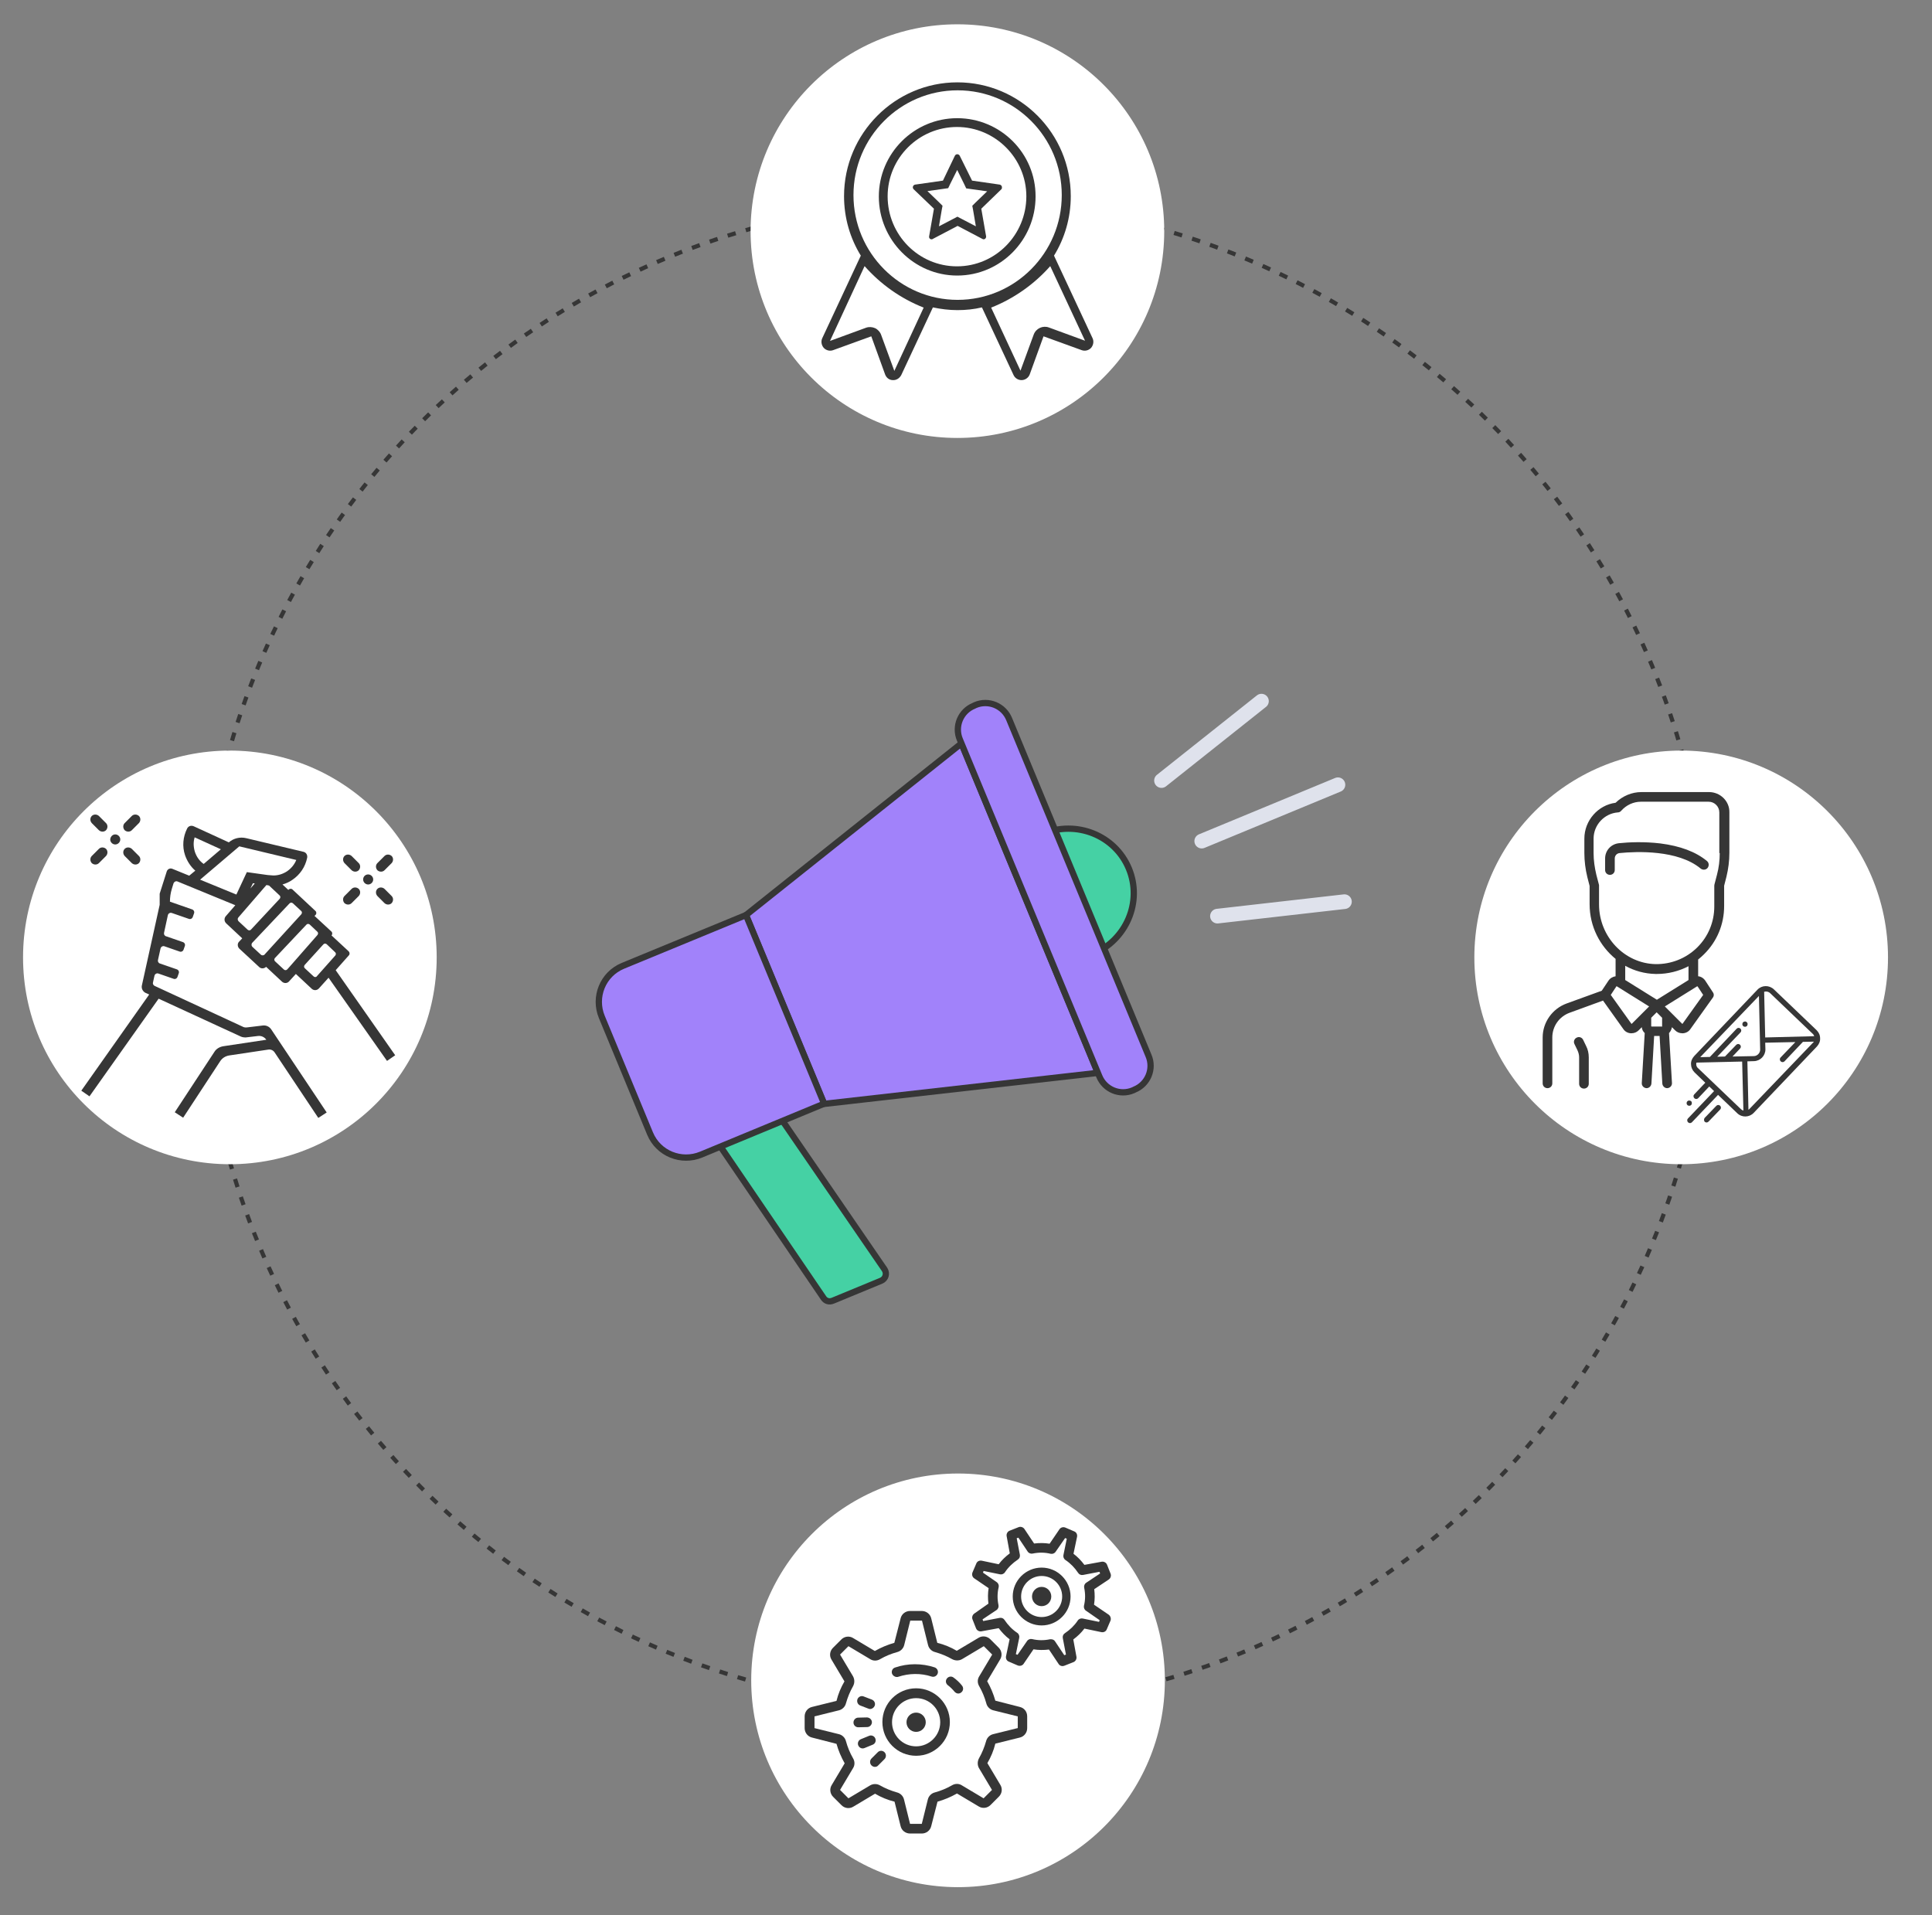 <?xml version="1.0" encoding="utf-8"?>
<!-- Generator: Adobe Illustrator 22.0.1, SVG Export Plug-In . SVG Version: 6.00 Build 0)  -->
<svg version="1.1" id="Layer_1" xmlns="http://www.w3.org/2000/svg" xmlns:xlink="http://www.w3.org/1999/xlink" x="0px" y="0px"
	 viewBox="0 0 922 914" style="enable-background:new 0 0 922 914;" xml:space="preserve">
<rect x="0" y="0" width="922" height="914" fill="#808080" stroke="none"/>
<style type="text/css">
	.st0{fill:#45D1A4;stroke:#363636;stroke-width:3;stroke-miterlimit:10;}
	.st1{fill:#A182FA;stroke:#363636;stroke-width:3;stroke-miterlimit:10;}
	.st2{fill:none;stroke:#DFE2EC;stroke-width:7;stroke-linecap:round;stroke-miterlimit:10;}
	.st3{fill:none;stroke:#363636;stroke-width:2;stroke-miterlimit:10;stroke-dasharray:4.005,5.007;}
	.st4{fill:#FFFFFF;}
	.st5{fill:#363636;}
</style>
<g id="Layer_1_1_">
	<g>
		<path class="st0" d="M372.9,534.1l-29.6,12.3l49.7,73c0.9,1.4,2.6,2.1,4.5,1.3l23-9.5c2.1-0.9,2.9-3.3,1.7-5.3L372.9,534.1z"/>
		
			<ellipse transform="matrix(0.924 -0.383 0.383 0.924 -124.56 227.232)" class="st0" cx="509.2" cy="426.9" rx="31.7" ry="31.1"/>
		<polygon class="st1" points="523.9,512 393.3,526.8 356,436.7 458.8,354.8 		"/>
		<g>
			<path class="st1" d="M465.4,336.5l-0.6,0.3c-6.4,2.6-9.4,9.9-6.7,16.2l66.5,160.6c2.6,6.4,9.9,9.4,16.2,6.7l0.6-0.3
				c6.4-2.6,9.4-9.9,6.7-16.2l-66.5-160.6C479,336.8,471.7,333.8,465.4,336.5z"/>
			<path class="st1" d="M297.3,460.9c-9.7,4-14,15-10.1,24.4l23,55.6c4,9.7,15,14,24.4,10.1l58.7-24.3l-37.3-90L297.3,460.9z"/>
		</g>
		<line class="st2" x1="573.5" y1="401.4" x2="638.5" y2="374.5"/>
		<line class="st2" x1="602" y1="334.6" x2="554.3" y2="372.5"/>
		<line class="st2" x1="581" y1="437.2" x2="641.6" y2="430.3"/>
	</g>
	<g>
		<circle class="st3" cx="455.9" cy="455.7" r="360"/>
	</g>
</g>
<g id="Layer_2_1_">
	<g>
		<circle class="st4" cx="802.3" cy="456.9" r="98.7"/>
		<g>
			<g>
				<g>
					<path class="st5" d="M814.6,410.9c-5.3-4.4-12.8-7.2-22.3-8.4c-7.6-0.9-14.9-0.6-19.7-0.1c-3.8,0.4-6.6,3.5-6.6,7.3v5.5
						c0,1.3,1,2.3,2.3,2.3s2.3-1,2.3-2.3v-5.5c0-1.4,1-2.5,2.4-2.6c8-0.8,27.8-1.6,38.6,7.4c1,0.8,2.5,0.7,3.3-0.3
						C815.7,413.2,815.6,411.7,814.6,410.9z"/>
				</g>
			</g>
			<g>
				<g>
					<path class="st5" d="M815.6,378h-32.3c-4.6,0-9,1.9-12.3,5.1c-8.4,1.1-14.9,8.5-14.9,17.1v6.9c0,3.8,0.5,7.7,1.4,11.4l1.1,4.3
						v8.7c0,10.6,4.9,20,12.4,26.1v8.3c-1.3,0.2-2.6,0.9-3.4,2.1l-3.2,4.8l-16.8,6.1c-6.8,2.5-11.4,9-11.4,16.2V517
						c0,1.3,1,2.3,2.3,2.3s2.3-1,2.3-2.3v-21.9c0-5.3,3.3-10,8.3-11.8l15.9-5.8l9.7,13.6c0.8,1.2,2.1,1.9,3.5,2c0.1,0,0.3,0,0.4,0
						c1.3,0,2.5-0.5,3.4-1.4l1.5-1.5c0.1,1.1,0.6,2.1,1.4,2.8l-1.4,23.8c-0.1,1.3,0.9,2.4,2.2,2.5h0.1c1.2,0,2.2-1,2.3-2.2l1.3-22.7
						h2.6l1.3,22.7c0.1,1.2,1.1,2.2,2.3,2.2h0.1c1.3-0.1,2.3-1.2,2.2-2.5l-1.4-23.8c0.7-0.7,1.2-1.7,1.4-2.8l1.5,1.5
						c0.9,0.9,2.1,1.4,3.4,1.4c0.1,0,0.3,0,0.4,0c1.4-0.1,2.7-0.8,3.5-2l10.7-15c0.6-0.8,0.6-1.8,0-2.6l-3.6-5.5
						c-0.8-1.2-2.1-2-3.4-2.1v-8c1-0.8,1.9-1.6,2.8-2.5c6.2-6.1,9.6-14.3,9.6-23v-9.7l1.1-4.3c0.9-3.7,1.4-7.6,1.4-11.4v-19.4
						C825.4,382.4,821,378,815.6,378z M778.7,488.6C778.7,488.6,778.6,488.7,778.7,488.6c-0.2,0-0.2,0-0.2-0.1l-9.8-13.7l2.7-4.1
						c0-0.1,0.1-0.1,0.2,0l15.4,9.6L778.7,488.6z M793.2,489.9h-5c-0.1,0-0.2-0.1-0.2-0.2v-4l2.6-2.6l2.6,2.6v4l0,0
						C793.4,489.9,793.3,489.9,793.2,489.9z M790.7,477.1l-15.1-9.4v-6.8c4.3,2.4,9.3,3.8,14.5,3.9c0.2,0,0.4,0,0.6,0
						c5.3,0,10.5-1.3,15.1-3.7v6.6l0,0L790.7,477.1z M812.8,474.8l-9.8,13.7c0,0,0,0.1-0.1,0.1s-0.1,0-0.1,0l-8.3-8.3l15.4-9.6
						c0.1,0,0.2,0,0.2,0L812.8,474.8z M820.7,407.1c0,3.5-0.4,6.9-1.3,10.3l-1.2,4.6c0,0.2-0.1,0.4-0.1,0.6v10
						c0,7.4-2.9,14.4-8.2,19.6s-12.4,8-19.8,7.9c-14.9-0.3-27-13.1-27-28.5v-9c0-0.2,0-0.4-0.1-0.6l-1.2-4.6
						c-0.8-3.4-1.3-6.8-1.3-10.3v-6.9c0-6.5,5.1-12,11.6-12.5c0.6,0,1.2-0.3,1.6-0.8c2.4-2.7,5.8-4.3,9.4-4.3h32.3
						c2.8,0,5.1,2.3,5.1,5.1v19.4H820.7z"/>
				</g>
			</g>
			<g>
				<g>
					<path class="st5" d="M756.9,499.1l-1.4-2.9c-0.6-1.2-2-1.6-3.1-1c-1.2,0.6-1.6,2-1,3.1l1.4,2.9c0.5,1.1,0.8,2.2,0.8,3.4v12.6
						c0,1.3,1,2.3,2.3,2.3s2.3-1,2.3-2.3v-12.6C758.2,502.7,757.8,500.8,756.9,499.1z"/>
				</g>
			</g>
			<g>
				<path class="st5" d="M838.7,472.3L808.5,504c-1,1.1-1.6,2.5-1.5,3.9c0,1.4,0.6,2.8,1.7,3.9l5.1,4.9l-5.3,5.6
					c-0.2,0.3-0.4,0.6-0.3,0.9c0,0.3,0.1,0.6,0.4,0.9c0.5,0.5,1.3,0.5,1.8,0l5.3-5.6l2.3,2.2l-12.5,13.1c-0.2,0.3-0.4,0.6-0.3,0.9
					c0,0.3,0.1,0.6,0.4,0.9c0.5,0.5,1.3,0.5,1.8,0l12.5-13.1l9.2,8.8c2.2,2.1,5.7,2,7.8-0.2l30.2-31.7c1-1.1,1.6-2.5,1.5-3.9
					c0-1.5-0.6-2.8-1.7-3.9l0,0l-20.3-19.4C844.3,470,840.8,470.1,838.7,472.3z M865,493.3L865,493.3c0.4,0.3,0.6,0.7,0.8,1.2
					l-23.4,0.6l-0.5-21.8c1-0.3,2.1-0.1,2.9,0.7L865,493.3z M834.9,529.2c-0.2,0.2-0.3,0.3-0.5,0.4l-0.5-23.1l3.2-0.1
					c3-0.1,5.4-2.6,5.4-5.6l-0.1-3.2l14.4-0.3l-7.1,7.4c-0.2,0.3-0.4,0.6-0.3,0.9c0,0.3,0.1,0.6,0.4,0.9c0.5,0.5,1.3,0.5,1.8,0
					l8.8-9.3l0,0l5.2-0.1c-0.1,0.2-0.2,0.4-0.4,0.5L834.9,529.2z M809.6,507.1l21.8-0.5L832,530c-0.4-0.1-0.9-0.4-1.2-0.7
					l-20.3-19.4C809.6,509.2,809.3,508.1,809.6,507.1z M839.4,475.3l0.6,25.6c0,1.6-1.3,3-2.9,3.1l-10.3,0.2l3.6-3.8
					c0.5-0.5,0.5-1.3,0-1.8s-1.3-0.5-1.8,0l-5.4,5.6l-3.7,0.1l11.1-11.6c0.5-0.5,0.5-1.3,0-1.8s-1.3-0.5-1.8,0L816,504.4l-4.6,0.1
					L839.4,475.3z"/>
				<path class="st5" d="M833.6,487.8c0.2,0.2,0.4,0.5,0.4,0.9c0,0.3-0.1,0.7-0.3,0.9c-0.2,0.2-0.5,0.4-0.9,0.4
					c-0.3,0-0.7-0.1-0.9-0.3s-0.4-0.5-0.4-0.9c0-0.3,0.1-0.7,0.3-0.9c0.2-0.2,0.5-0.4,0.9-0.4C833,487.4,833.3,487.6,833.6,487.8z"
					/>
				<path class="st5" d="M807.4,526.4c0,0.3-0.1,0.7-0.3,0.9s-0.5,0.4-0.9,0.4c-0.3,0-0.7-0.1-0.9-0.3c-0.2-0.2-0.4-0.5-0.4-0.9
					s0.1-0.7,0.3-0.9c0.2-0.2,0.5-0.4,0.9-0.4c0.3,0,0.7,0.1,0.9,0.3C807.3,525.7,807.4,526.1,807.4,526.4z"/>
				<path class="st5" d="M813.2,534.4c0-0.3,0.1-0.6,0.3-0.9l5.6-5.8c0.5-0.5,1.3-0.5,1.8,0s0.5,1.3,0,1.8l-5.6,5.8
					c-0.5,0.5-1.3,0.5-1.8,0C813.3,535,813.2,534.7,813.2,534.4z"/>
			</g>
		</g>
	</g>
	<g>
		<circle class="st4" cx="457.2" cy="801.9" r="98.7"/>
		<g>
			<path class="st5" d="M455.1,800.6c-1-0.8-2.4-0.6-3.2,0.4c-0.8,1-0.6,2.4,0.4,3.2c1.2,0.9,2.3,2,3.3,3.2c0.5,0.5,1.1,0.8,1.7,0.8
				c0.5,0,1.1-0.2,1.5-0.6c1-0.8,1.1-2.3,0.2-3.3C457.9,802.9,456.6,801.7,455.1,800.6z"/>
			<path class="st5" d="M428,800.3c0.2,0,0.5,0,0.7-0.1c5.1-1.7,10.8-1.8,15.9-0.1c1.2,0.4,2.5-0.3,2.9-1.5c0.4-1.2-0.3-2.5-1.5-2.9
				c-6.1-2-12.8-2-18.9,0.1c-1.2,0.4-1.8,1.7-1.4,2.9C426.1,799.7,427,800.3,428,800.3z"/>
			<path class="st5" d="M418.9,836.2l-3,3c-0.9,0.9-0.9,2.4,0,3.3c0.4,0.4,1,0.7,1.6,0.7s1.2-0.2,1.6-0.7l3-3c0.9-0.9,0.9-2.4,0-3.3
				C421.2,835.3,419.8,835.3,418.9,836.2z"/>
			<path class="st5" d="M417.7,829.6c-0.5-1.2-1.9-1.7-3-1.2l-3.9,1.6c-1.2,0.5-1.7,1.9-1.2,3c0.4,0.9,1.2,1.4,2.1,1.4
				c0.3,0,0.6-0.1,0.9-0.2l3.9-1.6C417.7,832.1,418.2,830.8,417.7,829.6z"/>
			<path class="st5" d="M409.6,824.3l4.2-0.1c1.3,0,2.3-1.1,2.3-2.3c0-1.3-1.1-2.2-2.3-2.3l-4.2,0.1c-1.3,0-2.3,1.1-2.3,2.3
				C407.3,823.3,408.3,824.3,409.6,824.3L409.6,824.3z"/>
			<path class="st5" d="M410.5,813.9l3.9,1.5c0.3,0.1,0.6,0.2,0.8,0.2c0.9,0,1.8-0.6,2.2-1.5c0.5-1.2-0.1-2.5-1.3-3l-3.9-1.5
				c-1.2-0.5-2.5,0.1-3,1.3C408.8,812.1,409.3,813.4,410.5,813.9z"/>
			<path class="st5" d="M437.2,805.7c-8.9,0-16.1,7.2-16.1,16.1c0,8.9,7.2,16.1,16.1,16.1c8.9,0,16.1-7.2,16.1-16.1
				C453.3,813,446.1,805.7,437.2,805.7z M437.2,833.4c-6.4,0-11.5-5.2-11.5-11.5c0-6.4,5.2-11.5,11.5-11.5c6.4,0,11.5,5.2,11.5,11.5
				S443.5,833.4,437.2,833.4z"/>
			<circle class="st5" cx="437.2" cy="821.9" r="4.6"/>
			<path class="st5" d="M497.1,748.1c-7.6,0-13.8,6.2-13.8,13.8s6.2,13.8,13.8,13.8s13.8-6.2,13.8-13.8S504.7,748.1,497.1,748.1z
				 M497.1,771.7c-5.4,0-9.8-4.4-9.8-9.8c0-5.4,4.4-9.8,9.8-9.8s9.8,4.4,9.8,9.8S502.5,771.7,497.1,771.7z"/>
			<circle class="st5" cx="497.1" cy="761.9" r="4.6"/>
			<path class="st5" d="M486.7,814.6l-11.7-3c-0.9-3.2-2.2-6.3-3.9-9.3l6.2-10.4c1.1-1.8,0.8-4.1-0.7-5.6l-4-4
				c-1.5-1.5-3.8-1.8-5.6-0.7l-10.4,6.2c-2.9-1.7-6-3-9.3-3.8l-2.9-11.7c-0.5-2.1-2.4-3.5-4.5-3.5h-5.6c-2.1,0-4,1.4-4.5,3.5
				l-3,11.7c-3.2,0.9-6.3,2.2-9.3,3.9l-10.4-6.2c-1.8-1.1-4.1-0.8-5.6,0.7l-4,4c-1.5,1.5-1.8,3.8-0.7,5.6l6.2,10.4
				c-1.7,2.9-3,6-3.8,9.3l-11.7,2.9c-2.1,0.5-3.5,2.4-3.5,4.5v5.6c0,2.1,1.4,4,3.5,4.5l11.7,3c0.9,3.2,2.2,6.3,3.9,9.3l-6.2,10.4
				c-1.1,1.8-0.8,4.1,0.7,5.6l4,4c1.5,1.5,3.8,1.8,5.6,0.7l10.4-6.2c2.9,1.7,6,3,9.3,3.8l2.9,11.7c0.5,2.1,2.4,3.5,4.5,3.5h5.6
				c2.1,0,4-1.4,4.5-3.5l3-11.7c3.2-0.9,6.3-2.2,9.3-3.9l10.4,6.2c1.8,1.1,4.1,0.8,5.6-0.7l4-4c1.5-1.5,1.8-3.8,0.7-5.6l-6.2-10.4
				c1.7-2.9,3-6,3.8-9.3l11.7-2.9c2.1-0.5,3.5-2.4,3.5-4.5v-5.6C490.2,816.9,488.8,815.1,486.7,814.6z M485.6,824.7l-11.7,2.9
				c-1.6,0.4-2.9,1.7-3.3,3.3c-0.8,2.8-1.9,5.6-3.4,8.2c-0.8,1.5-0.8,3.3,0,4.7l6.2,10.4l-4,4L459,852c-1.4-0.9-3.2-0.9-4.7,0
				c-2.6,1.5-5.3,2.6-8.2,3.4c-1.6,0.4-2.9,1.7-3.3,3.3l-2.9,11.7h-5.6l-2.9-11.7c-0.4-1.6-1.7-2.9-3.3-3.3
				c-2.8-0.8-5.6-1.9-8.2-3.4c-0.7-0.4-1.5-0.6-2.3-0.6s-1.6,0.2-2.3,0.6l-10.4,6.2l-4-4l6.2-10.4c0.9-1.4,0.9-3.2,0-4.7
				c-1.5-2.6-2.6-5.3-3.4-8.2c-0.4-1.6-1.7-2.9-3.3-3.3l-11.7-2.9v-5.6l11.7-2.9c1.6-0.4,2.9-1.7,3.3-3.3c0.8-2.8,1.9-5.6,3.4-8.2
				c0.8-1.5,0.8-3.2,0-4.7l-6.2-10.4l4-4l10.4,6.2c1.4,0.9,3.2,0.9,4.7,0c2.6-1.5,5.3-2.6,8.2-3.4c1.6-0.4,2.9-1.7,3.3-3.3l2.9-11.7
				h5.6l2.9,11.7c0.4,1.6,1.7,2.9,3.3,3.3c2.8,0.8,5.6,1.9,8.2,3.4c1.5,0.8,3.3,0.8,4.7,0l10.4-6.2l4,4l-6.2,10.4
				c-0.9,1.4-0.9,3.2,0,4.7c1.5,2.6,2.6,5.3,3.4,8.2c0.4,1.6,1.7,2.9,3.3,3.3l11.7,2.9v5.6H485.6z"/>
			<path class="st5" d="M529,770.5l-6.9-4.7c0.4-2.4,0.4-4.9,0.1-7.4l6.9-4.6c0.9-0.6,1.3-1.8,0.9-2.8l-1.7-4.3
				c-0.4-1-1.5-1.6-2.6-1.4l-8.2,1.5c-1.5-2-3.2-3.8-5.2-5.3l1.7-8.1c0.2-1.1-0.3-2.2-1.4-2.6l-4.2-1.8c-1-0.4-2.2-0.1-2.8,0.8
				l-4.7,6.9c-2.4-0.4-4.9-0.4-7.4-0.1l-4.6-6.9c-0.6-0.9-1.8-1.3-2.8-0.9l-4.3,1.7c-1,0.4-1.6,1.5-1.4,2.6l1.5,8.2
				c-2,1.5-3.8,3.2-5.3,5.2l-8.1-1.7c-1.1-0.2-2.2,0.3-2.6,1.4l-1.8,4.2c-0.4,1-0.1,2.2,0.8,2.8l6.9,4.7c-0.4,2.4-0.4,4.9-0.1,7.4
				L465,770c-0.9,0.6-1.3,1.8-0.9,2.8l1.7,4.3c0.4,1,1.5,1.6,2.6,1.4l8.2-1.5c1.5,2,3.2,3.8,5.2,5.3l-1.7,8.1
				c-0.2,1.1,0.3,2.2,1.4,2.6l4.2,1.8c1,0.4,2.2,0.1,2.8-0.8l4.7-6.9c2.4,0.4,4.9,0.4,7.4,0.1l4.6,6.9c0.4,0.7,1.2,1,1.9,1
				c0.3,0,0.6-0.1,0.9-0.2l4.3-1.7c1-0.4,1.6-1.5,1.4-2.6l-1.5-8.2c2-1.5,3.8-3.2,5.3-5.2l8.1,1.7c1.1,0.2,2.2-0.3,2.6-1.4l1.8-4.2
				C530.3,772.3,529.9,771.1,529,770.5z M524.5,774l-7.8-1.6c-0.9-0.2-1.9,0.2-2.4,1c-1.6,2.4-3.7,4.4-6.1,6c-0.8,0.5-1.2,1.4-1,2.4
				l1.5,7.8l-0.8,0.3l-4.4-6.6c-0.4-0.7-1.2-1-1.9-1c-0.2,0-0.3,0-0.5,0c-2.9,0.6-5.7,0.6-8.6-0.1c-0.9-0.2-1.9,0.2-2.4,1l-4.5,6.5
				l-0.8-0.3l1.6-7.8c0.2-0.9-0.2-1.9-1-2.4c-2.4-1.6-4.4-3.7-6-6.1c-0.5-0.8-1.4-1.2-2.4-1l-7.8,1.5l-0.3-0.8l6.6-4.4
				c0.8-0.5,1.2-1.5,1-2.4c-0.6-2.9-0.6-5.7,0.1-8.6c0.2-0.9-0.2-1.9-1-2.4l-6.5-4.5l0.3-0.8l7.8,1.6c0.9,0.2,1.9-0.2,2.4-1
				c1.6-2.4,3.7-4.4,6.1-6c0.8-0.5,1.2-1.4,1-2.4l-1.5-7.8l0.8-0.3l4.4,6.6c0.5,0.8,1.5,1.2,2.4,1c2.9-0.6,5.7-0.6,8.6,0.1
				c0.9,0.2,1.9-0.2,2.4-1l4.5-6.5l0.8,0.3l-1.6,7.8c-0.2,0.9,0.2,1.9,1,2.4c2.4,1.6,4.4,3.7,6,6.1c0.5,0.8,1.4,1.2,2.4,1l7.8-1.5
				l0.3,0.8l-6.6,4.4c-0.8,0.5-1.2,1.5-1,2.4c0.6,2.9,0.6,5.7-0.1,8.6c-0.2,0.9,0.2,1.9,1,2.4l6.5,4.5L524.5,774z"/>
		</g>
	</g>
	<g>
		<circle class="st4" cx="109.7" cy="456.9" r="98.7"/>
		<g>
			<g>
				<g>
					<path class="st5" d="M43.8,389.4L43.8,389.4c0.9-0.9,2.4-0.9,3.4,0l3.4,3.4c0.9,0.9,0.9,2.4,0,3.4l0,0c-0.9,0.9-2.4,0.9-3.4,0
						l-3.4-3.4C42.9,391.8,42.9,390.3,43.8,389.4z"/>
				</g>
			</g>
			<g>
				<g>
					<path class="st5" d="M59.5,405.1L59.5,405.1c0.9-0.9,2.4-0.9,3.4,0l3.4,3.4c0.9,0.9,0.9,2.4,0,3.4l0,0c-0.9,0.9-2.4,0.9-3.4,0
						l-3.4-3.4C58.6,407.5,58.6,406,59.5,405.1z"/>
				</g>
			</g>
			<g>
				<g>
					<path class="st5" d="M43.8,408.5l3.4-3.4c0.9-0.9,2.4-0.9,3.4,0l0,0c0.9,0.9,0.9,2.4,0,3.4l-3.4,3.4c-0.9,0.9-2.4,0.9-3.4,0
						l0,0C42.9,410.9,42.9,409.4,43.8,408.5z"/>
				</g>
			</g>
			<g>
				<g>
					<path class="st5" d="M59.5,392.8l3.4-3.4c0.9-0.9,2.4-0.9,3.4,0l0,0c0.9,0.9,0.9,2.4,0,3.4l-3.4,3.4c-0.9,0.9-2.4,0.9-3.4,0
						l0,0C58.6,395.2,58.6,393.7,59.5,392.8z"/>
				</g>
			</g>
			<g>
				<g>
					<path class="st5" d="M55,398.2L55,398.2c1.3,0,2.4,1.1,2.4,2.4l0,0c0,1.3-1.1,2.4-2.4,2.4l0,0c-1.3,0-2.4-1.1-2.4-2.4l0,0
						C52.7,399.3,53.7,398.2,55,398.2z"/>
				</g>
			</g>
			<g>
				<g>
					<path class="st5" d="M164.4,408.5L164.4,408.5c0.9-0.9,2.4-0.9,3.4,0l3.4,3.4c0.9,0.9,0.9,2.4,0,3.4l0,0
						c-0.9,0.9-2.4,0.9-3.4,0l-3.4-3.4C163.5,410.9,163.5,409.4,164.4,408.5z"/>
				</g>
			</g>
			<g>
				<g>
					<path class="st5" d="M180.1,424.2L180.1,424.2c0.9-0.9,2.4-0.9,3.4,0l3.4,3.4c0.9,0.9,0.9,2.4,0,3.4l0,0
						c-0.9,0.9-2.4,0.9-3.4,0l-3.4-3.4C179.2,426.6,179.2,425.1,180.1,424.2z"/>
				</g>
			</g>
			<g>
				<g>
					<path class="st5" d="M164.4,427.6l3.4-3.4c0.9-0.9,2.4-0.9,3.4,0l0,0c0.9,0.9,0.9,2.4,0,3.4l-3.4,3.4c-0.9,0.9-2.4,0.9-3.4,0
						l0,0C163.5,430,163.5,428.5,164.4,427.6z"/>
				</g>
			</g>
			<g>
				<g>
					<path class="st5" d="M180.1,411.9l3.4-3.4c0.9-0.9,2.4-0.9,3.4,0l0,0c0.9,0.9,0.9,2.4,0,3.4l-3.4,3.4c-0.9,0.9-2.4,0.9-3.4,0
						l0,0C179.2,414.3,179.2,412.8,180.1,411.9z"/>
				</g>
			</g>
			<g>
				<g>
					<path class="st5" d="M175.7,417.3L175.7,417.3c1.3,0,2.4,1.1,2.4,2.4l0,0c0,1.3-1.1,2.4-2.4,2.4l0,0c-1.3,0-2.4-1.1-2.4-2.4
						l0,0C173.3,418.4,174.3,417.3,175.7,417.3z"/>
				</g>
			</g>
			<g>
				<g>
					<path class="st5" d="M160.2,463l6.3-7.1c0.5-0.5,0.4-1.4-0.1-1.9l-8.2-7.6l0,0c0.5-0.5,0.5-1.4-0.1-1.9l-8-7.4l0.5-0.5
						c0.5-0.5,0.5-1.4-0.1-1.9l-10.9-10.2c-0.5-0.5-1.4-0.5-1.9,0.1l-0.1,0.1l-2.8-2.6c1.7-0.5,3.3-1.2,4.7-2.2
						c3.7-2.5,6.2-6.2,7.1-10.6l0,0c0.2-1.3-0.5-2.5-1.8-2.8l-27.3-6.5c-2.9-0.7-6,0-8.3,2l0,0l-16.8-7.7c-1.2-0.5-2.5-0.1-3.1,1.1
						l0,0c-2,4-2.4,8.5-1,12.7c1,2.9,2.7,5.5,4.9,7.4l-2.9,2.4l-8.1-3.3c-1-0.4-2.2,0.1-2.6,1.2l-3.4,10.7v5.3l-8.5,38.5
						c-0.3,1.4,0.4,2.8,1.7,3.5l1.8,0.8l-32.4,45.9l3.9,2.7l33-46.6l39.3,18.1c0.7,0.3,1.5,0.4,2.2,0.4l5.9-0.7
						c1.6-0.2,3.1,0.5,4,1.8l0,0l-20.6,3.1c-1.7,0.3-3.3,1.2-4.2,2.7l-18.9,28.8l4,2.6l17.7-27c1-1.5,2.5-2.4,4.2-2.7l18.7-2.8
						c1.2-0.2,2.4,0.3,3.1,1.4l20.8,31.2l4-2.6l-26.5-39.7c-0.9-1.3-2.4-2-4-1.8l-7.5,0.9c-0.8,0.1-1.5,0-2.2-0.4l-41.9-19.4
						c-0.6-0.3-1-1-0.8-1.6l0.7-3.2c0.2-0.9,1.1-1.4,1.9-1.1l7.2,2.5c0.8,0.3,1.6-0.1,1.9-0.9l0.6-1.7c0.3-0.8-0.1-1.6-0.9-1.9
						l-8.1-2.8c-0.7-0.2-1.1-1-0.9-1.7l1.2-5.4c0.2-0.9,1.1-1.4,1.9-1.1l7.2,2.5c0.8,0.3,1.6-0.1,1.9-0.9l0.6-1.7
						c0.3-0.8-0.1-1.6-0.9-1.9l-8.1-2.8c-0.7-0.2-1.1-1-0.9-1.7l1.8-8.3c0.2-0.9,1.1-1.4,1.9-1.1l8.1,2.8c0.8,0.3,1.6-0.1,1.9-0.9
						l0.6-1.7c0.3-0.8-0.1-1.6-0.9-1.9l-10.6-3.7l0,0c0-2.1,0.3-4.1,0.9-6.1l0.8-2.6c0.3-0.8,1.2-1.3,2-0.9l27.5,11.3l-4.6,5.3
						c-0.8,1-0.7,2.4,0.2,3.3l7.7,7.2l-1.5,1.6c-0.9,0.9-0.8,2.4,0.1,3.3l9.5,8.8c0.9,0.9,2.4,0.8,3.3-0.1l0,0l7.6,7.1
						c1,0.9,2.5,0.8,3.3-0.1l3.3-3.6l7.6,7.1c1,0.9,2.5,0.8,3.4-0.2l4.6-5.1l27.9,39.7l3.9-2.7L160.2,463z M93,406.5
						c-0.7-2.3-0.8-4.7-0.1-6.9l12.5,5.7l-8.2,7C95.2,410.9,93.8,408.9,93,406.5z M127.8,417.6l-10-1.4l-5,10.7l-17.3-7.1l18.7-15.9
						l27.2,6.5c-0.9,2.2-2.4,4-4.4,5.4c-2,1.3-4.2,2-6.5,2 M121.6,421.6l-2.1,2.4l1.2-2.5L121.6,421.6z M113.7,437.9l13.4-15.5h0.3
						c0.3,0.1,0.7,0.1,1,0.2l5,4.7c0.5,0.4,0.5,1.1,0.1,1.6l-13.7,14.7c-0.4,0.5-1.1,0.5-1.6,0.1l-4.4-4.1
						C113.4,439.1,113.3,438.4,113.7,437.9z M124.5,455.6l-4-3.7c-0.6-0.5-0.6-1.5-0.1-2l17.8-18.8c0.4-0.4,1.1-0.5,1.6,0l3.9,3.6
						c0.5,0.4,0.5,1.1,0.1,1.6l-17.7,19.4C125.6,456,124.9,456,124.5,455.6z M138,461.6l-0.9,1c-0.4,0.5-1.2,0.5-1.6,0.1l-4.2-3.9
						c-0.5-0.4-0.5-1.2-0.1-1.6l15-15.9c0.4-0.5,1.1-0.5,1.6-0.1l3.6,3.4c0.5,0.4,0.5,1.1,0.1,1.6L138,461.6L138,461.6z M149.7,466
						l-4.2-3.9c-0.5-0.4-0.5-1.1-0.1-1.6l8.9-9.8c0.4-0.5,1.1-0.5,1.6-0.1l4,3.8c0.5,0.4,0.5,1.1,0.1,1.6l-8.8,9.9
						C150.9,466.4,150.1,466.4,149.7,466z"/>
				</g>
			</g>
		</g>
	</g>
	<g>
		<circle class="st4" cx="456.9" cy="110.3" r="98.7"/>
		<g>
			<g>
				<g>
					<path class="st5" d="M521.4,161.4L503,122c5.1-8.3,8-18,8-28.4c0-30-24.3-54.3-54.1-54.3s-54.1,24.4-54.1,54.3
						c0,10.4,2.9,20.1,8,28.4l-18.4,39.4c-0.7,1.5-0.4,3.3,0.7,4.6c1.1,1.2,2.9,1.7,4.5,1.1l18.2-6.6l6.6,18.2
						c0.6,1.6,2,2.7,3.7,2.7c1.7,0.1,3.2-0.9,4-2.4l15.1-32.3c3.8,0.8,7.7,1.3,11.7,1.3s7.9-0.4,11.7-1.3l15.1,32.3
						c0.7,1.5,2.2,2.4,3.8,2.4c1.7,0,3.3-1.1,3.9-2.7l6.6-18.2l18.2,6.6c1.6,0.6,3.4,0.1,4.5-1.1
						C521.8,164.7,522.1,162.9,521.4,161.4z M426.8,177l-6.3-17.2c-0.5-1.4-1.6-2.6-2.9-3.2c-1.4-0.6-2.9-0.7-4.3-0.2l-17.2,6.3
						l16.5-35.7c7.7,8.7,17.3,15.5,28.2,19.8L426.8,177z M457,143.1c-27.4,0-49.7-22.4-49.7-50s22.3-50,49.7-50s49.7,22.4,49.7,50
						S484.4,143.1,457,143.1z M500.6,156.3c-2.9-1.1-6.2,0.4-7.3,3.4l-6.3,17.2l-14-30.1c10.9-4.3,20.6-11.2,28.2-19.8l16.6,35.6
						L500.6,156.3z"/>
				</g>
			</g>
			<g>
				<g>
					<path class="st5" d="M456.8,56.4c-20.6,0-37.4,16.8-37.4,37.4c0,20.7,16.8,37.7,37.4,37.7c20.7,0,37.4-17,37.4-37.7
						C494.3,73.2,477.5,56.4,456.8,56.4z M456.7,127.1c-18.3,0-33.1-15-33.1-33.4c0-18.3,14.9-33.1,33.1-33.1s33.1,14.9,33.1,33.1
						C489.8,112.1,475,127.1,456.7,127.1z"/>
				</g>
			</g>
			<g>
				<g>
					<g>
						<path class="st5" d="M456.8,81.1l3.4,6.9l0.9,1.9l2.1,0.3l7.9,1.1l-5.6,5.4l-1.5,1.5l0.4,2.1l1.3,7.7l-6.9-3.6l-1.9-1l-1.9,1
							l-6.9,3.6l1.3-7.7l0.4-2.1l-1.5-1.5l-5.7-5.5l7.8-1.1l2.1-0.3l0.9-1.9L456.8,81.1 M456.8,73.6c-0.4,0-0.9,0.3-1.1,0.7
							l-5.7,11.9l-13.3,1.9c-0.4,0.1-0.9,0.4-1,0.9c-0.2,0.4,0,1,0.3,1.3l9.7,9.3l-2.3,13.2c-0.1,0.4,0.1,1,0.5,1.2
							c0.2,0.2,0.5,0.2,0.7,0.2c0.2,0,0.4,0,0.6-0.2l11.8-6.2l11.8,6.2c0.2,0.1,0.4,0.2,0.6,0.2c0.3,0,0.5-0.1,0.7-0.2
							c0.3-0.3,0.6-0.8,0.5-1.2l-2.3-13.2l9.6-9.3c0.3-0.3,0.3-0.9,0.2-1.3s-0.5-0.8-1-0.9l-13.2-1.9l-5.9-11.9
							C457.8,73.9,457.3,73.6,456.8,73.6L456.8,73.6z"/>
					</g>
				</g>
			</g>
		</g>
	</g>
</g>
</svg>
